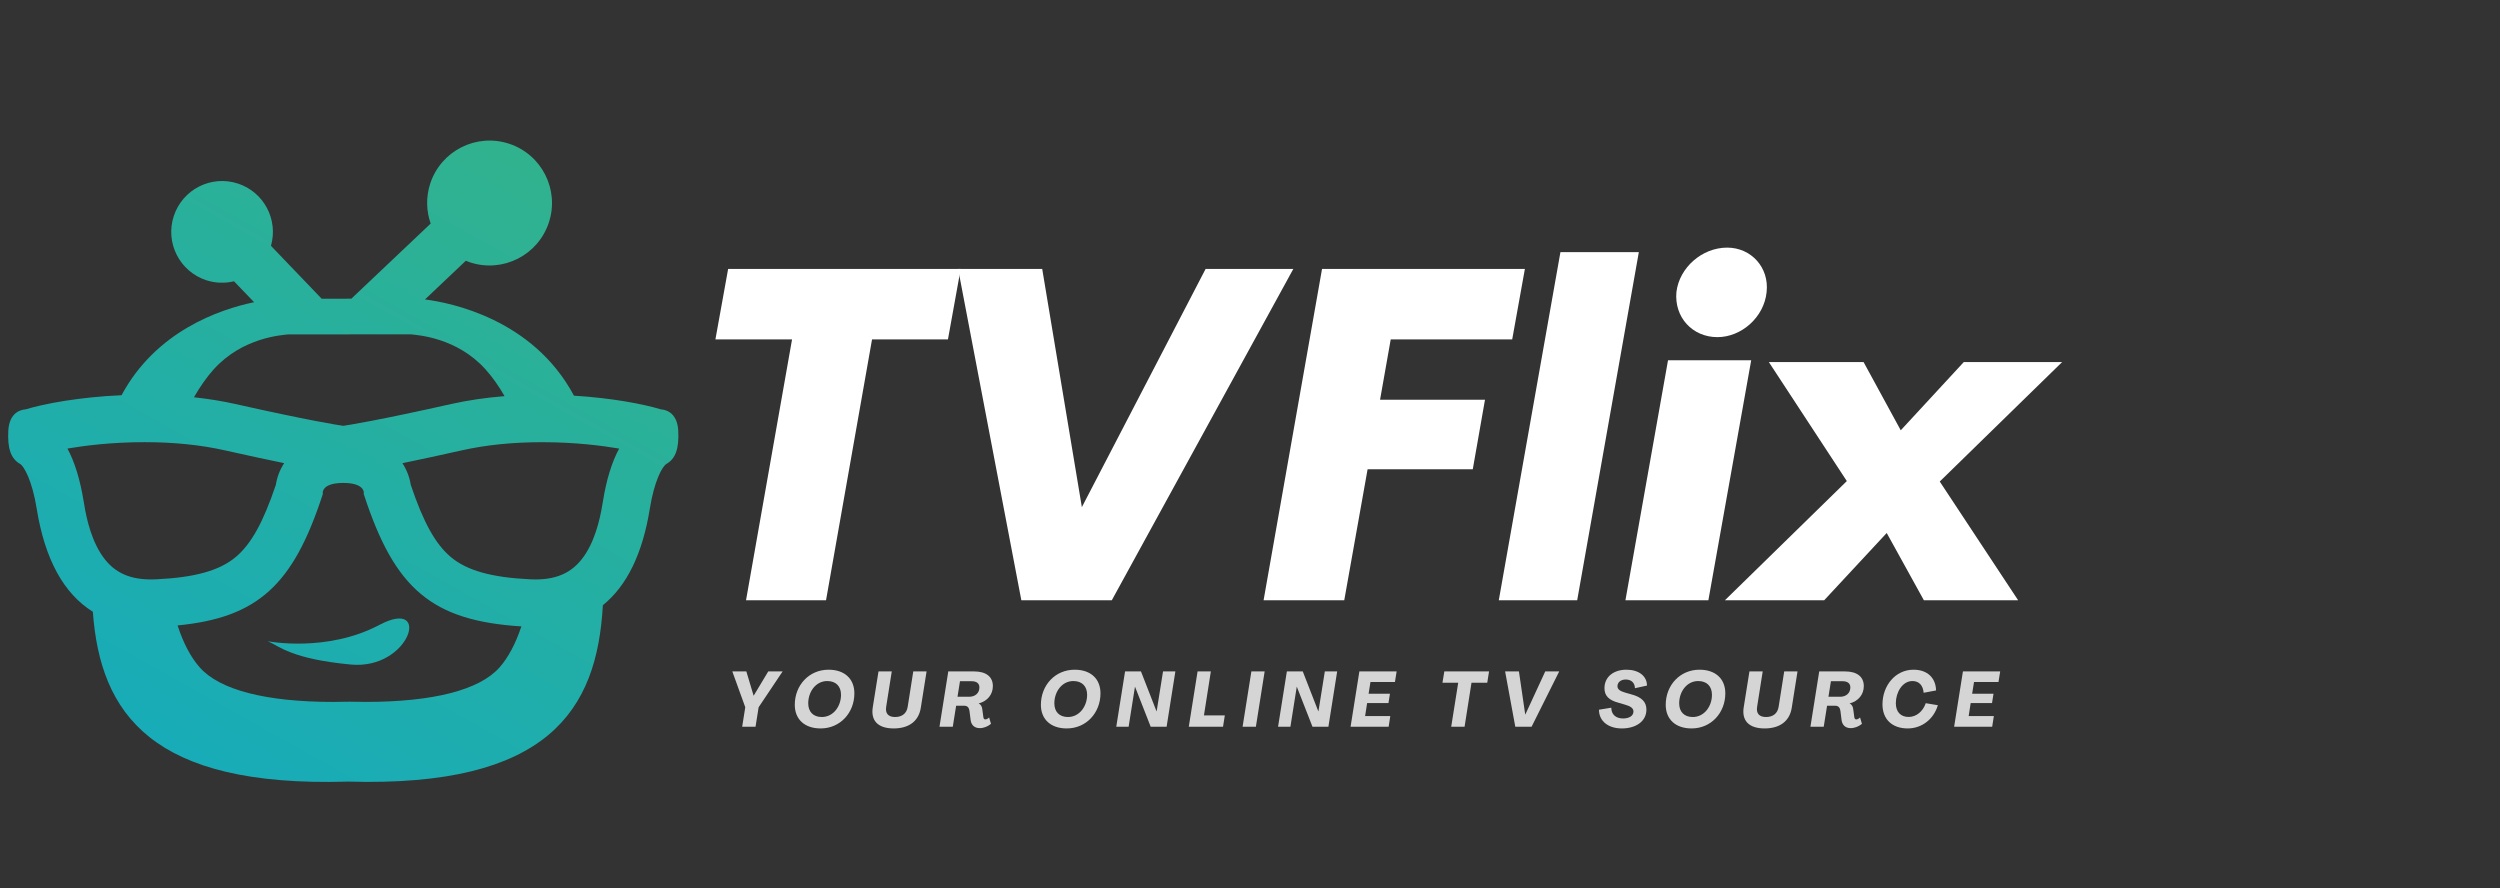 <svg xmlns="http://www.w3.org/2000/svg" xmlns:xlink="http://www.w3.org/1999/xlink" width="425" zoomAndPan="magnify" viewBox="0 0 318.75 113.25" height="151" preserveAspectRatio="xMidYMid meet" version="1.0"><rect x="0" y="0" width="318.75" height="113.25" fill="#333333" stroke="none"/><defs><g/><clipPath id="a3ec0d884c"><path d="M 1 17 L 86.605 17 L 86.605 100 L 1 100 Z M 1 17 " clip-rule="nonzero"/></clipPath><clipPath id="d3d6e1dff7"><path d="M 84.289 52.199 C 82.016 51.512 78.016 50.746 73.18 50.449 C 67.957 40.668 57.449 38.594 54.184 38.18 L 59.395 33.242 C 59.578 33.316 59.754 33.391 59.941 33.453 C 64.121 34.82 68.617 32.539 69.984 28.359 C 71.352 24.18 69.07 19.684 64.895 18.32 C 60.715 16.953 56.219 19.23 54.852 23.41 C 54.289 25.137 54.355 26.914 54.91 28.504 L 44.797 38.082 L 44.203 38.082 L 44.203 38.086 L 41.012 38.086 L 34.547 31.344 C 35.5 28.012 33.656 24.488 30.332 23.402 C 26.93 22.289 23.27 24.145 22.156 27.551 C 21.043 30.953 22.898 34.613 26.301 35.73 C 27.488 36.117 28.703 36.137 29.836 35.863 L 32.398 38.531 C 27.984 39.453 19.887 42.215 15.496 50.391 C 10.152 50.625 5.695 51.457 3.246 52.199 C 2.859 52.219 1.184 52.441 1.059 54.922 C 0.938 57.188 1.398 58.488 2.555 59.148 C 3.066 59.441 4.102 61.258 4.684 64.879 C 5.719 71.297 8.117 75.68 11.836 77.996 C 12.785 90.992 19.309 100.387 44.277 99.656 L 44.371 99.652 C 69.867 100.398 76.129 90.586 76.863 77.164 C 79.922 74.699 81.926 70.594 82.848 64.879 C 83.43 61.254 84.461 59.441 84.977 59.148 C 86.133 58.488 86.594 57.188 86.477 54.922 C 86.352 52.441 84.676 52.219 84.289 52.199 Z M 27.238 47.102 C 30.922 43.012 35.938 42.73 36.77 42.633 L 44.574 42.633 L 44.574 42.629 L 52.383 42.629 C 53.215 42.73 58.23 43.008 61.91 47.102 C 62.773 48.062 63.594 49.219 64.332 50.508 C 61.941 50.699 59.66 51.035 57.523 51.512 C 48.156 53.617 44.363 54.207 43.766 54.293 C 43.164 54.211 39.391 53.621 30.008 51.512 C 28.332 51.137 26.566 50.852 24.73 50.652 C 25.5 49.309 26.344 48.098 27.238 47.102 Z M 19.273 73.879 C 16.254 73.879 14.254 72.84 12.801 70.5 C 11.355 68.172 10.871 65.195 10.664 63.91 C 10.219 61.16 9.527 58.906 8.598 57.191 C 10.699 56.832 14.188 56.375 18.43 56.375 C 22.148 56.375 25.598 56.727 28.684 57.422 C 31.469 58.047 34 58.594 36.23 59.051 C 35.684 59.887 35.32 60.84 35.172 61.812 C 33.555 66.613 32.023 69.367 30.062 71.016 C 27.996 72.75 24.863 73.629 19.914 73.863 C 19.699 73.879 19.484 73.879 19.273 73.879 Z M 63.691 85.094 C 61.145 87.973 55.25 89.492 46.633 89.492 C 46.633 89.492 46.629 89.492 46.629 89.492 C 45.965 89.492 45.277 89.48 44.578 89.465 C 43.883 89.484 43.191 89.496 42.523 89.496 C 33.906 89.496 28.008 87.973 25.465 85.094 C 24.297 83.773 23.355 81.941 22.641 79.742 C 32.898 78.746 37.387 74.547 41.121 63.105 L 41.164 62.969 L 41.145 62.824 C 41.145 62.824 41.133 62.531 41.387 62.246 C 41.66 61.938 42.297 61.574 43.766 61.574 C 45.211 61.574 45.848 61.93 46.125 62.227 C 46.402 62.52 46.387 62.824 46.387 62.824 L 46.371 62.969 L 46.418 63.105 C 50.336 75.113 55.086 79.145 66.473 79.867 C 65.762 82.012 64.836 83.797 63.691 85.094 Z M 76.871 63.93 C 76.664 65.199 76.18 68.176 74.734 70.5 C 73.281 72.836 71.281 73.879 68.262 73.879 C 68.055 73.879 67.84 73.875 67.625 73.863 C 62.672 73.629 59.543 72.75 57.477 71.02 C 55.516 69.371 53.988 66.617 52.371 61.816 C 52.219 60.84 51.852 59.891 51.309 59.055 C 53.535 58.598 56.07 58.051 58.855 57.426 C 61.941 56.73 65.391 56.379 69.109 56.379 C 73.355 56.379 76.84 56.832 78.941 57.195 C 78.012 58.91 77.316 61.168 76.871 63.93 Z M 76.871 63.93 " clip-rule="nonzero"/></clipPath><linearGradient x1="3176.292" gradientTransform="matrix(0.022, 0, 0, 0.022, 1.039, 17.921)" y1="-394.862" x2="683.523" gradientUnits="userSpaceOnUse" y2="4051.985" id="9bbcf4bba0"><stop stop-opacity="1" stop-color="rgb(20.386%, 70.215%, 53.902%)" offset="0"/><stop stop-opacity="1" stop-color="rgb(20.287%, 70.19%, 54.065%)" offset="0.016"/><stop stop-opacity="1" stop-color="rgb(20.088%, 70.14%, 54.393%)" offset="0.031"/><stop stop-opacity="1" stop-color="rgb(19.89%, 70.09%, 54.72%)" offset="0.047"/><stop stop-opacity="1" stop-color="rgb(19.691%, 70.041%, 55.046%)" offset="0.062"/><stop stop-opacity="1" stop-color="rgb(19.493%, 69.991%, 55.373%)" offset="0.078"/><stop stop-opacity="1" stop-color="rgb(19.295%, 69.94%, 55.701%)" offset="0.094"/><stop stop-opacity="1" stop-color="rgb(19.096%, 69.891%, 56.027%)" offset="0.109"/><stop stop-opacity="1" stop-color="rgb(18.898%, 69.841%, 56.354%)" offset="0.125"/><stop stop-opacity="1" stop-color="rgb(18.7%, 69.792%, 56.68%)" offset="0.141"/><stop stop-opacity="1" stop-color="rgb(18.501%, 69.742%, 57.007%)" offset="0.156"/><stop stop-opacity="1" stop-color="rgb(18.303%, 69.691%, 57.335%)" offset="0.172"/><stop stop-opacity="1" stop-color="rgb(18.105%, 69.643%, 57.661%)" offset="0.188"/><stop stop-opacity="1" stop-color="rgb(17.906%, 69.592%, 57.988%)" offset="0.203"/><stop stop-opacity="1" stop-color="rgb(17.709%, 69.542%, 58.315%)" offset="0.219"/><stop stop-opacity="1" stop-color="rgb(17.511%, 69.493%, 58.643%)" offset="0.234"/><stop stop-opacity="1" stop-color="rgb(17.313%, 69.443%, 58.969%)" offset="0.25"/><stop stop-opacity="1" stop-color="rgb(17.114%, 69.394%, 59.296%)" offset="0.266"/><stop stop-opacity="1" stop-color="rgb(16.916%, 69.344%, 59.622%)" offset="0.281"/><stop stop-opacity="1" stop-color="rgb(16.718%, 69.293%, 59.949%)" offset="0.297"/><stop stop-opacity="1" stop-color="rgb(16.519%, 69.244%, 60.277%)" offset="0.312"/><stop stop-opacity="1" stop-color="rgb(16.321%, 69.194%, 60.603%)" offset="0.328"/><stop stop-opacity="1" stop-color="rgb(16.122%, 69.145%, 60.93%)" offset="0.344"/><stop stop-opacity="1" stop-color="rgb(15.924%, 69.095%, 61.256%)" offset="0.359"/><stop stop-opacity="1" stop-color="rgb(15.726%, 69.044%, 61.584%)" offset="0.365"/><stop stop-opacity="1" stop-color="rgb(15.627%, 69.02%, 61.748%)" offset="0.375"/><stop stop-opacity="1" stop-color="rgb(15.527%, 68.996%, 61.911%)" offset="0.391"/><stop stop-opacity="1" stop-color="rgb(15.329%, 68.945%, 62.238%)" offset="0.406"/><stop stop-opacity="1" stop-color="rgb(15.131%, 68.895%, 62.564%)" offset="0.422"/><stop stop-opacity="1" stop-color="rgb(14.932%, 68.846%, 62.891%)" offset="0.438"/><stop stop-opacity="1" stop-color="rgb(14.734%, 68.796%, 63.219%)" offset="0.453"/><stop stop-opacity="1" stop-color="rgb(14.536%, 68.747%, 63.545%)" offset="0.469"/><stop stop-opacity="1" stop-color="rgb(14.337%, 68.697%, 63.872%)" offset="0.484"/><stop stop-opacity="1" stop-color="rgb(14.139%, 68.646%, 64.198%)" offset="0.5"/><stop stop-opacity="1" stop-color="rgb(13.94%, 68.597%, 64.526%)" offset="0.516"/><stop stop-opacity="1" stop-color="rgb(13.742%, 68.547%, 64.853%)" offset="0.531"/><stop stop-opacity="1" stop-color="rgb(13.544%, 68.497%, 65.179%)" offset="0.547"/><stop stop-opacity="1" stop-color="rgb(13.345%, 68.448%, 65.506%)" offset="0.562"/><stop stop-opacity="1" stop-color="rgb(13.147%, 68.398%, 65.833%)" offset="0.578"/><stop stop-opacity="1" stop-color="rgb(12.949%, 68.349%, 66.161%)" offset="0.594"/><stop stop-opacity="1" stop-color="rgb(12.75%, 68.298%, 66.487%)" offset="0.609"/><stop stop-opacity="1" stop-color="rgb(12.552%, 68.248%, 66.814%)" offset="0.625"/><stop stop-opacity="1" stop-color="rgb(12.354%, 68.199%, 67.14%)" offset="0.635"/><stop stop-opacity="1" stop-color="rgb(12.254%, 68.175%, 67.305%)" offset="0.641"/><stop stop-opacity="1" stop-color="rgb(12.155%, 68.149%, 67.468%)" offset="0.656"/><stop stop-opacity="1" stop-color="rgb(11.957%, 68.1%, 67.795%)" offset="0.672"/><stop stop-opacity="1" stop-color="rgb(11.758%, 68.05%, 68.121%)" offset="0.688"/><stop stop-opacity="1" stop-color="rgb(11.56%, 67.999%, 68.448%)" offset="0.703"/><stop stop-opacity="1" stop-color="rgb(11.362%, 67.95%, 68.774%)" offset="0.719"/><stop stop-opacity="1" stop-color="rgb(11.163%, 67.9%, 69.102%)" offset="0.734"/><stop stop-opacity="1" stop-color="rgb(10.965%, 67.85%, 69.429%)" offset="0.75"/><stop stop-opacity="1" stop-color="rgb(10.767%, 67.801%, 69.756%)" offset="0.766"/><stop stop-opacity="1" stop-color="rgb(10.568%, 67.751%, 70.082%)" offset="0.781"/><stop stop-opacity="1" stop-color="rgb(10.37%, 67.702%, 70.41%)" offset="0.797"/><stop stop-opacity="1" stop-color="rgb(10.172%, 67.651%, 70.737%)" offset="0.812"/><stop stop-opacity="1" stop-color="rgb(9.973%, 67.601%, 71.063%)" offset="0.828"/><stop stop-opacity="1" stop-color="rgb(9.775%, 67.552%, 71.39%)" offset="0.844"/><stop stop-opacity="1" stop-color="rgb(9.576%, 67.502%, 71.716%)" offset="0.859"/><stop stop-opacity="1" stop-color="rgb(9.378%, 67.451%, 72.044%)" offset="0.875"/><stop stop-opacity="1" stop-color="rgb(9.18%, 67.403%, 72.371%)" offset="0.891"/><stop stop-opacity="1" stop-color="rgb(8.981%, 67.352%, 72.697%)" offset="0.906"/><stop stop-opacity="1" stop-color="rgb(8.783%, 67.303%, 73.024%)" offset="0.922"/><stop stop-opacity="1" stop-color="rgb(8.585%, 67.253%, 73.352%)" offset="0.938"/><stop stop-opacity="1" stop-color="rgb(8.386%, 67.203%, 73.679%)" offset="0.953"/><stop stop-opacity="1" stop-color="rgb(8.188%, 67.154%, 74.005%)" offset="0.969"/><stop stop-opacity="1" stop-color="rgb(7.99%, 67.104%, 74.332%)" offset="0.984"/><stop stop-opacity="1" stop-color="rgb(7.791%, 67.053%, 74.658%)" offset="1"/></linearGradient><clipPath id="94a9380c75"><path d="M 34 78 L 53 78 L 53 85 L 34 85 Z M 34 78 " clip-rule="nonzero"/></clipPath><clipPath id="cb284afc10"><path d="M 48.379 79.672 C 41.641 83.238 34.137 81.758 34.137 81.758 C 35.684 82.418 37.113 83.996 44.699 84.727 C 52.285 85.457 55.113 76.105 48.379 79.672 Z M 48.379 79.672 " clip-rule="nonzero"/></clipPath><linearGradient x1="2096.739" gradientTransform="matrix(0.022, 0, 0, 0.022, 1.039, 17.921)" y1="2414.102" x2="1696.421" gradientUnits="userSpaceOnUse" y2="3128.228" id="fe02cc10fa"><stop stop-opacity="1" stop-color="rgb(12.97%, 68.355%, 66.124%)" offset="0"/><stop stop-opacity="1" stop-color="rgb(12.906%, 68.338%, 66.228%)" offset="0.062"/><stop stop-opacity="1" stop-color="rgb(12.779%, 68.306%, 66.438%)" offset="0.125"/><stop stop-opacity="1" stop-color="rgb(12.651%, 68.274%, 66.649%)" offset="0.188"/><stop stop-opacity="1" stop-color="rgb(12.524%, 68.242%, 66.858%)" offset="0.25"/><stop stop-opacity="1" stop-color="rgb(12.396%, 68.21%, 67.068%)" offset="0.312"/><stop stop-opacity="1" stop-color="rgb(12.27%, 68.178%, 67.279%)" offset="0.375"/><stop stop-opacity="1" stop-color="rgb(12.141%, 68.146%, 67.488%)" offset="0.438"/><stop stop-opacity="1" stop-color="rgb(12.015%, 68.114%, 67.699%)" offset="0.443"/><stop stop-opacity="1" stop-color="rgb(11.951%, 68.098%, 67.804%)" offset="0.5"/><stop stop-opacity="1" stop-color="rgb(11.887%, 68.082%, 67.908%)" offset="0.557"/><stop stop-opacity="1" stop-color="rgb(11.824%, 68.066%, 68.013%)" offset="0.562"/><stop stop-opacity="1" stop-color="rgb(11.76%, 68.05%, 68.118%)" offset="0.625"/><stop stop-opacity="1" stop-color="rgb(11.632%, 68.018%, 68.329%)" offset="0.688"/><stop stop-opacity="1" stop-color="rgb(11.505%, 67.986%, 68.538%)" offset="0.75"/><stop stop-opacity="1" stop-color="rgb(11.377%, 67.953%, 68.748%)" offset="0.812"/><stop stop-opacity="1" stop-color="rgb(11.25%, 67.921%, 68.958%)" offset="0.875"/><stop stop-opacity="1" stop-color="rgb(11.122%, 67.889%, 69.168%)" offset="0.938"/><stop stop-opacity="1" stop-color="rgb(10.995%, 67.857%, 69.379%)" offset="1"/></linearGradient></defs><g clip-path="url(#a3ec0d884c)"><g clip-path="url(#d3d6e1dff7)"><path fill="url(#9bbcf4bba0)" d="M 0.938 16.953 L 0.938 100.398 L 86.594 100.398 L 86.594 16.953 Z M 0.938 16.953 " fill-rule="nonzero"/></g></g><g clip-path="url(#94a9380c75)"><g clip-path="url(#cb284afc10)"><path fill="url(#fe02cc10fa)" d="M 34.137 76.105 L 34.137 85.457 L 55.113 85.457 L 55.113 76.105 Z M 34.137 76.105 " fill-rule="nonzero"/></g></g><g fill="#ffffff" fill-opacity="1"><g transform="translate(87.259, 76.536)"><g><path d="M 35.227 -42.246 L 5.578 -42.246 L 3.957 -33.262 L 13.727 -33.262 L 7.859 0 L 18.059 0 L 23.926 -33.262 L 33.605 -33.262 Z M 35.227 -42.246 "/></g></g></g><g fill="#ffffff" fill-opacity="1"><g transform="translate(117.132, 76.536)"><g><path d="M 36.582 -42.246 L 20.805 -11.875 L 15.75 -42.246 L 5.027 -42.246 L 13.09 0 L 24.621 0 L 47.766 -42.246 Z M 36.582 -42.246 "/></g></g></g><g fill="#ffffff" fill-opacity="1"><g transform="translate(159.083, 76.536)"><g><path d="M 33.723 -33.262 L 35.34 -42.246 L 9.477 -42.246 L 2.023 0 L 12.309 0 L 15.285 -16.703 L 28.695 -16.703 L 30.254 -25.574 L 16.875 -25.574 L 18.234 -33.262 Z M 33.723 -33.262 "/></g></g></g><g fill="#ffffff" fill-opacity="1"><g transform="translate(190.025, 76.536)"><g><path d="M 1.07 0 L 11.066 0 L 18.926 -44.387 L 8.93 -44.387 Z M 1.07 0 "/></g></g></g><g fill="#ffffff" fill-opacity="1"><g transform="translate(206.173, 76.536)"><g><path d="M 12.801 -33.551 C 15.863 -33.551 18.754 -36.094 19.07 -39.301 C 19.418 -42.422 17.105 -44.965 14.043 -44.965 C 10.836 -44.965 7.945 -42.422 7.57 -39.301 C 7.281 -36.094 9.594 -33.551 12.801 -33.551 Z M 1.07 0 L 11.645 0 L 17.105 -30.602 L 6.5 -30.602 Z M 1.07 0 "/></g></g></g><g fill="#ffffff" fill-opacity="1"><g transform="translate(222.986, 76.536)"><g><path d="M -3.062 0 L 9.594 0 L 17.57 -8.582 L 22.309 0 L 34.328 0 L 24.332 -15.141 L 39.934 -30.371 L 27.395 -30.371 L 19.359 -21.672 L 14.621 -30.371 L 2.543 -30.371 L 12.484 -15.199 Z M -3.062 0 "/></g></g></g><g fill="#d5d5d5" fill-opacity="1"><g transform="translate(92.616, 92.657)"><g><path d="M 2.012 0 L 3.715 0 L 4.109 -2.484 L 7.168 -7.051 L 5.336 -7.051 L 3.484 -3.969 L 3.465 -3.969 L 2.543 -7.051 L 0.754 -7.051 L 2.406 -2.484 Z M 2.012 0 "/></g></g></g><g fill="#d5d5d5" fill-opacity="1"><g transform="translate(100.96, 92.657)"><g><path d="M 3.672 0.219 C 6.16 0.219 7.973 -1.773 7.973 -4.258 C 7.973 -6.098 6.734 -7.27 4.684 -7.27 C 2.188 -7.27 0.375 -5.289 0.375 -2.793 C 0.375 -0.949 1.625 0.219 3.672 0.219 Z M 3.82 -1.238 C 2.734 -1.238 2.09 -1.902 2.09 -2.98 C 2.09 -4.457 3.051 -5.824 4.516 -5.824 C 5.613 -5.824 6.27 -5.16 6.27 -4.07 C 6.27 -2.605 5.297 -1.238 3.82 -1.238 Z M 3.82 -1.238 "/></g></g></g><g fill="#d5d5d5" fill-opacity="1"><g transform="translate(110.868, 92.657)"><g><path d="M 3.078 0.219 C 5.031 0.219 6.27 -0.723 6.535 -2.418 L 7.27 -7.051 L 5.574 -7.051 L 4.863 -2.543 C 4.734 -1.703 4.148 -1.238 3.258 -1.238 C 2.375 -1.238 1.992 -1.703 2.117 -2.523 L 2.832 -7.051 L 1.141 -7.051 L 0.414 -2.504 C 0.129 -0.773 1.07 0.219 3.078 0.219 Z M 3.078 0.219 "/></g></g></g><g fill="#d5d5d5" fill-opacity="1"><g transform="translate(119.707, 92.657)"><g><path d="M 5.207 0.18 C 5.715 0.18 6.25 -0.031 6.645 -0.367 L 6.406 -1.18 C 6.25 -1.031 6.078 -0.93 5.922 -0.93 C 5.754 -0.93 5.684 -1.059 5.664 -1.277 L 5.547 -2.141 C 5.516 -2.523 5.387 -2.82 5.078 -2.961 L 5.078 -2.969 C 6.188 -3.258 6.883 -4.109 6.883 -5.18 C 6.883 -6.375 6.02 -7.051 4.484 -7.051 L 1.199 -7.051 L 0.078 0 L 1.773 0 L 2.199 -2.672 L 3.277 -2.672 C 3.645 -2.672 3.852 -2.406 3.902 -2.02 L 4.039 -0.922 C 4.098 -0.266 4.496 0.18 5.207 0.18 Z M 2.375 -3.82 L 2.691 -5.801 L 4.188 -5.801 C 4.832 -5.801 5.168 -5.504 5.168 -5.012 C 5.168 -4.289 4.633 -3.82 3.863 -3.82 Z M 2.375 -3.82 "/></g></g></g><g fill="#d5d5d5" fill-opacity="1"><g transform="translate(128.576, 92.657)"><g/></g></g><g fill="#d5d5d5" fill-opacity="1"><g transform="translate(132.339, 92.657)"><g><path d="M 3.672 0.219 C 6.16 0.219 7.973 -1.773 7.973 -4.258 C 7.973 -6.098 6.734 -7.27 4.684 -7.27 C 2.188 -7.27 0.375 -5.289 0.375 -2.793 C 0.375 -0.949 1.625 0.219 3.672 0.219 Z M 3.82 -1.238 C 2.734 -1.238 2.09 -1.902 2.09 -2.98 C 2.09 -4.457 3.051 -5.824 4.516 -5.824 C 5.613 -5.824 6.27 -5.16 6.27 -4.07 C 6.27 -2.605 5.297 -1.238 3.82 -1.238 Z M 3.82 -1.238 "/></g></g></g><g fill="#d5d5d5" fill-opacity="1"><g transform="translate(142.247, 92.657)"><g><path d="M 0.078 0 L 1.652 0 L 2.457 -5.078 L 2.477 -5.078 L 4.465 0 L 6.496 0 L 7.613 -7.051 L 6.039 -7.051 L 5.227 -1.969 L 5.207 -1.969 L 3.227 -7.051 L 1.199 -7.051 Z M 0.078 0 "/></g></g></g><g fill="#d5d5d5" fill-opacity="1"><g transform="translate(151.492, 92.657)"><g><path d="M 0.078 0 L 4.445 0 L 4.672 -1.445 L 2.012 -1.445 L 2.891 -7.051 L 1.199 -7.051 Z M 0.078 0 "/></g></g></g><g fill="#d5d5d5" fill-opacity="1"><g transform="translate(158.352, 92.657)"><g><path d="M 0.078 0 L 1.773 0 L 2.891 -7.051 L 1.199 -7.051 Z M 0.078 0 "/></g></g></g><g fill="#d5d5d5" fill-opacity="1"><g transform="translate(162.876, 92.657)"><g><path d="M 0.078 0 L 1.652 0 L 2.457 -5.078 L 2.477 -5.078 L 4.465 0 L 6.496 0 L 7.613 -7.051 L 6.039 -7.051 L 5.227 -1.969 L 5.207 -1.969 L 3.227 -7.051 L 1.199 -7.051 Z M 0.078 0 "/></g></g></g><g fill="#d5d5d5" fill-opacity="1"><g transform="translate(172.121, 92.657)"><g><path d="M 0.078 0 L 4.93 0 L 5.141 -1.355 L 1.93 -1.355 L 2.188 -3.02 L 4.91 -3.02 L 5.098 -4.207 L 2.375 -4.207 L 2.613 -5.703 L 5.734 -5.703 L 5.949 -7.051 L 1.199 -7.051 Z M 0.078 0 "/></g></g></g><g fill="#d5d5d5" fill-opacity="1"><g transform="translate(179.526, 92.657)"><g/></g></g><g fill="#d5d5d5" fill-opacity="1"><g transform="translate(183.288, 92.657)"><g><path d="M 1.742 0 L 3.445 0 L 4.328 -5.605 L 6.336 -5.605 L 6.566 -7.051 L 0.863 -7.051 L 0.625 -5.605 L 2.633 -5.605 Z M 1.742 0 "/></g></g></g><g fill="#d5d5d5" fill-opacity="1"><g transform="translate(191.148, 92.657)"><g><path d="M 2.051 0 L 4.129 0 L 7.652 -7.051 L 5.871 -7.051 L 3.336 -1.566 L 3.316 -1.566 L 2.516 -7.051 L 0.754 -7.051 Z M 2.051 0 "/></g></g></g><g fill="#d5d5d5" fill-opacity="1"><g transform="translate(199.987, 92.657)"><g/></g></g><g fill="#d5d5d5" fill-opacity="1"><g transform="translate(203.75, 92.657)"><g><path d="M 3.031 0.219 C 4.812 0.219 6.168 -0.672 6.168 -2.188 C 6.168 -3.18 5.547 -3.793 4.168 -4.148 L 3.445 -4.355 C 2.781 -4.547 2.477 -4.781 2.477 -5.168 C 2.477 -5.652 2.891 -6.02 3.535 -6.02 C 4.277 -6.02 4.695 -5.555 4.703 -4.91 L 6.238 -5.246 C 6.238 -6.465 5.188 -7.27 3.625 -7.27 C 2.012 -7.27 0.82 -6.387 0.82 -4.91 C 0.82 -3.941 1.387 -3.367 2.672 -3.039 L 3.418 -2.82 C 4.16 -2.613 4.516 -2.355 4.516 -1.941 C 4.516 -1.387 3.969 -1.051 3.188 -1.051 C 2.246 -1.051 1.684 -1.594 1.691 -2.426 L 0.117 -2.168 C 0.117 -0.723 1.297 0.219 3.031 0.219 Z M 3.031 0.219 "/></g></g></g><g fill="#d5d5d5" fill-opacity="1"><g transform="translate(212.005, 92.657)"><g><path d="M 3.672 0.219 C 6.16 0.219 7.973 -1.773 7.973 -4.258 C 7.973 -6.098 6.734 -7.27 4.684 -7.27 C 2.188 -7.27 0.375 -5.289 0.375 -2.793 C 0.375 -0.949 1.625 0.219 3.672 0.219 Z M 3.82 -1.238 C 2.734 -1.238 2.09 -1.902 2.09 -2.98 C 2.09 -4.457 3.051 -5.824 4.516 -5.824 C 5.613 -5.824 6.27 -5.16 6.27 -4.07 C 6.27 -2.605 5.297 -1.238 3.82 -1.238 Z M 3.82 -1.238 "/></g></g></g><g fill="#d5d5d5" fill-opacity="1"><g transform="translate(221.913, 92.657)"><g><path d="M 3.078 0.219 C 5.031 0.219 6.27 -0.723 6.535 -2.418 L 7.27 -7.051 L 5.574 -7.051 L 4.863 -2.543 C 4.734 -1.703 4.148 -1.238 3.258 -1.238 C 2.375 -1.238 1.992 -1.703 2.117 -2.523 L 2.832 -7.051 L 1.141 -7.051 L 0.414 -2.504 C 0.129 -0.773 1.07 0.219 3.078 0.219 Z M 3.078 0.219 "/></g></g></g><g fill="#d5d5d5" fill-opacity="1"><g transform="translate(230.752, 92.657)"><g><path d="M 5.207 0.18 C 5.715 0.18 6.25 -0.031 6.645 -0.367 L 6.406 -1.18 C 6.25 -1.031 6.078 -0.93 5.922 -0.93 C 5.754 -0.93 5.684 -1.059 5.664 -1.277 L 5.547 -2.141 C 5.516 -2.523 5.387 -2.82 5.078 -2.961 L 5.078 -2.969 C 6.188 -3.258 6.883 -4.109 6.883 -5.18 C 6.883 -6.375 6.02 -7.051 4.484 -7.051 L 1.199 -7.051 L 0.078 0 L 1.773 0 L 2.199 -2.672 L 3.277 -2.672 C 3.645 -2.672 3.852 -2.406 3.902 -2.02 L 4.039 -0.922 C 4.098 -0.266 4.496 0.18 5.207 0.18 Z M 2.375 -3.82 L 2.691 -5.801 L 4.188 -5.801 C 4.832 -5.801 5.168 -5.504 5.168 -5.012 C 5.168 -4.289 4.633 -3.82 3.863 -3.82 Z M 2.375 -3.82 "/></g></g></g><g fill="#d5d5d5" fill-opacity="1"><g transform="translate(239.621, 92.657)"><g><path d="M 3.613 0.219 C 5.418 0.219 6.93 -0.969 7.457 -2.742 L 5.91 -3 C 5.566 -1.961 4.715 -1.246 3.734 -1.246 C 2.703 -1.246 2.098 -1.902 2.098 -3 C 2.098 -4.375 2.922 -5.824 4.219 -5.824 C 5.07 -5.824 5.566 -5.258 5.645 -4.328 L 7.227 -4.625 C 7.188 -6.238 6.109 -7.27 4.355 -7.27 C 2.02 -7.27 0.395 -5.219 0.395 -2.852 C 0.395 -0.961 1.613 0.219 3.613 0.219 Z M 3.613 0.219 "/></g></g></g><g fill="#d5d5d5" fill-opacity="1"><g transform="translate(249.074, 92.657)"><g><path d="M 0.078 0 L 4.93 0 L 5.141 -1.355 L 1.93 -1.355 L 2.188 -3.02 L 4.91 -3.02 L 5.098 -4.207 L 2.375 -4.207 L 2.613 -5.703 L 5.734 -5.703 L 5.949 -7.051 L 1.199 -7.051 Z M 0.078 0 "/></g></g></g></svg>